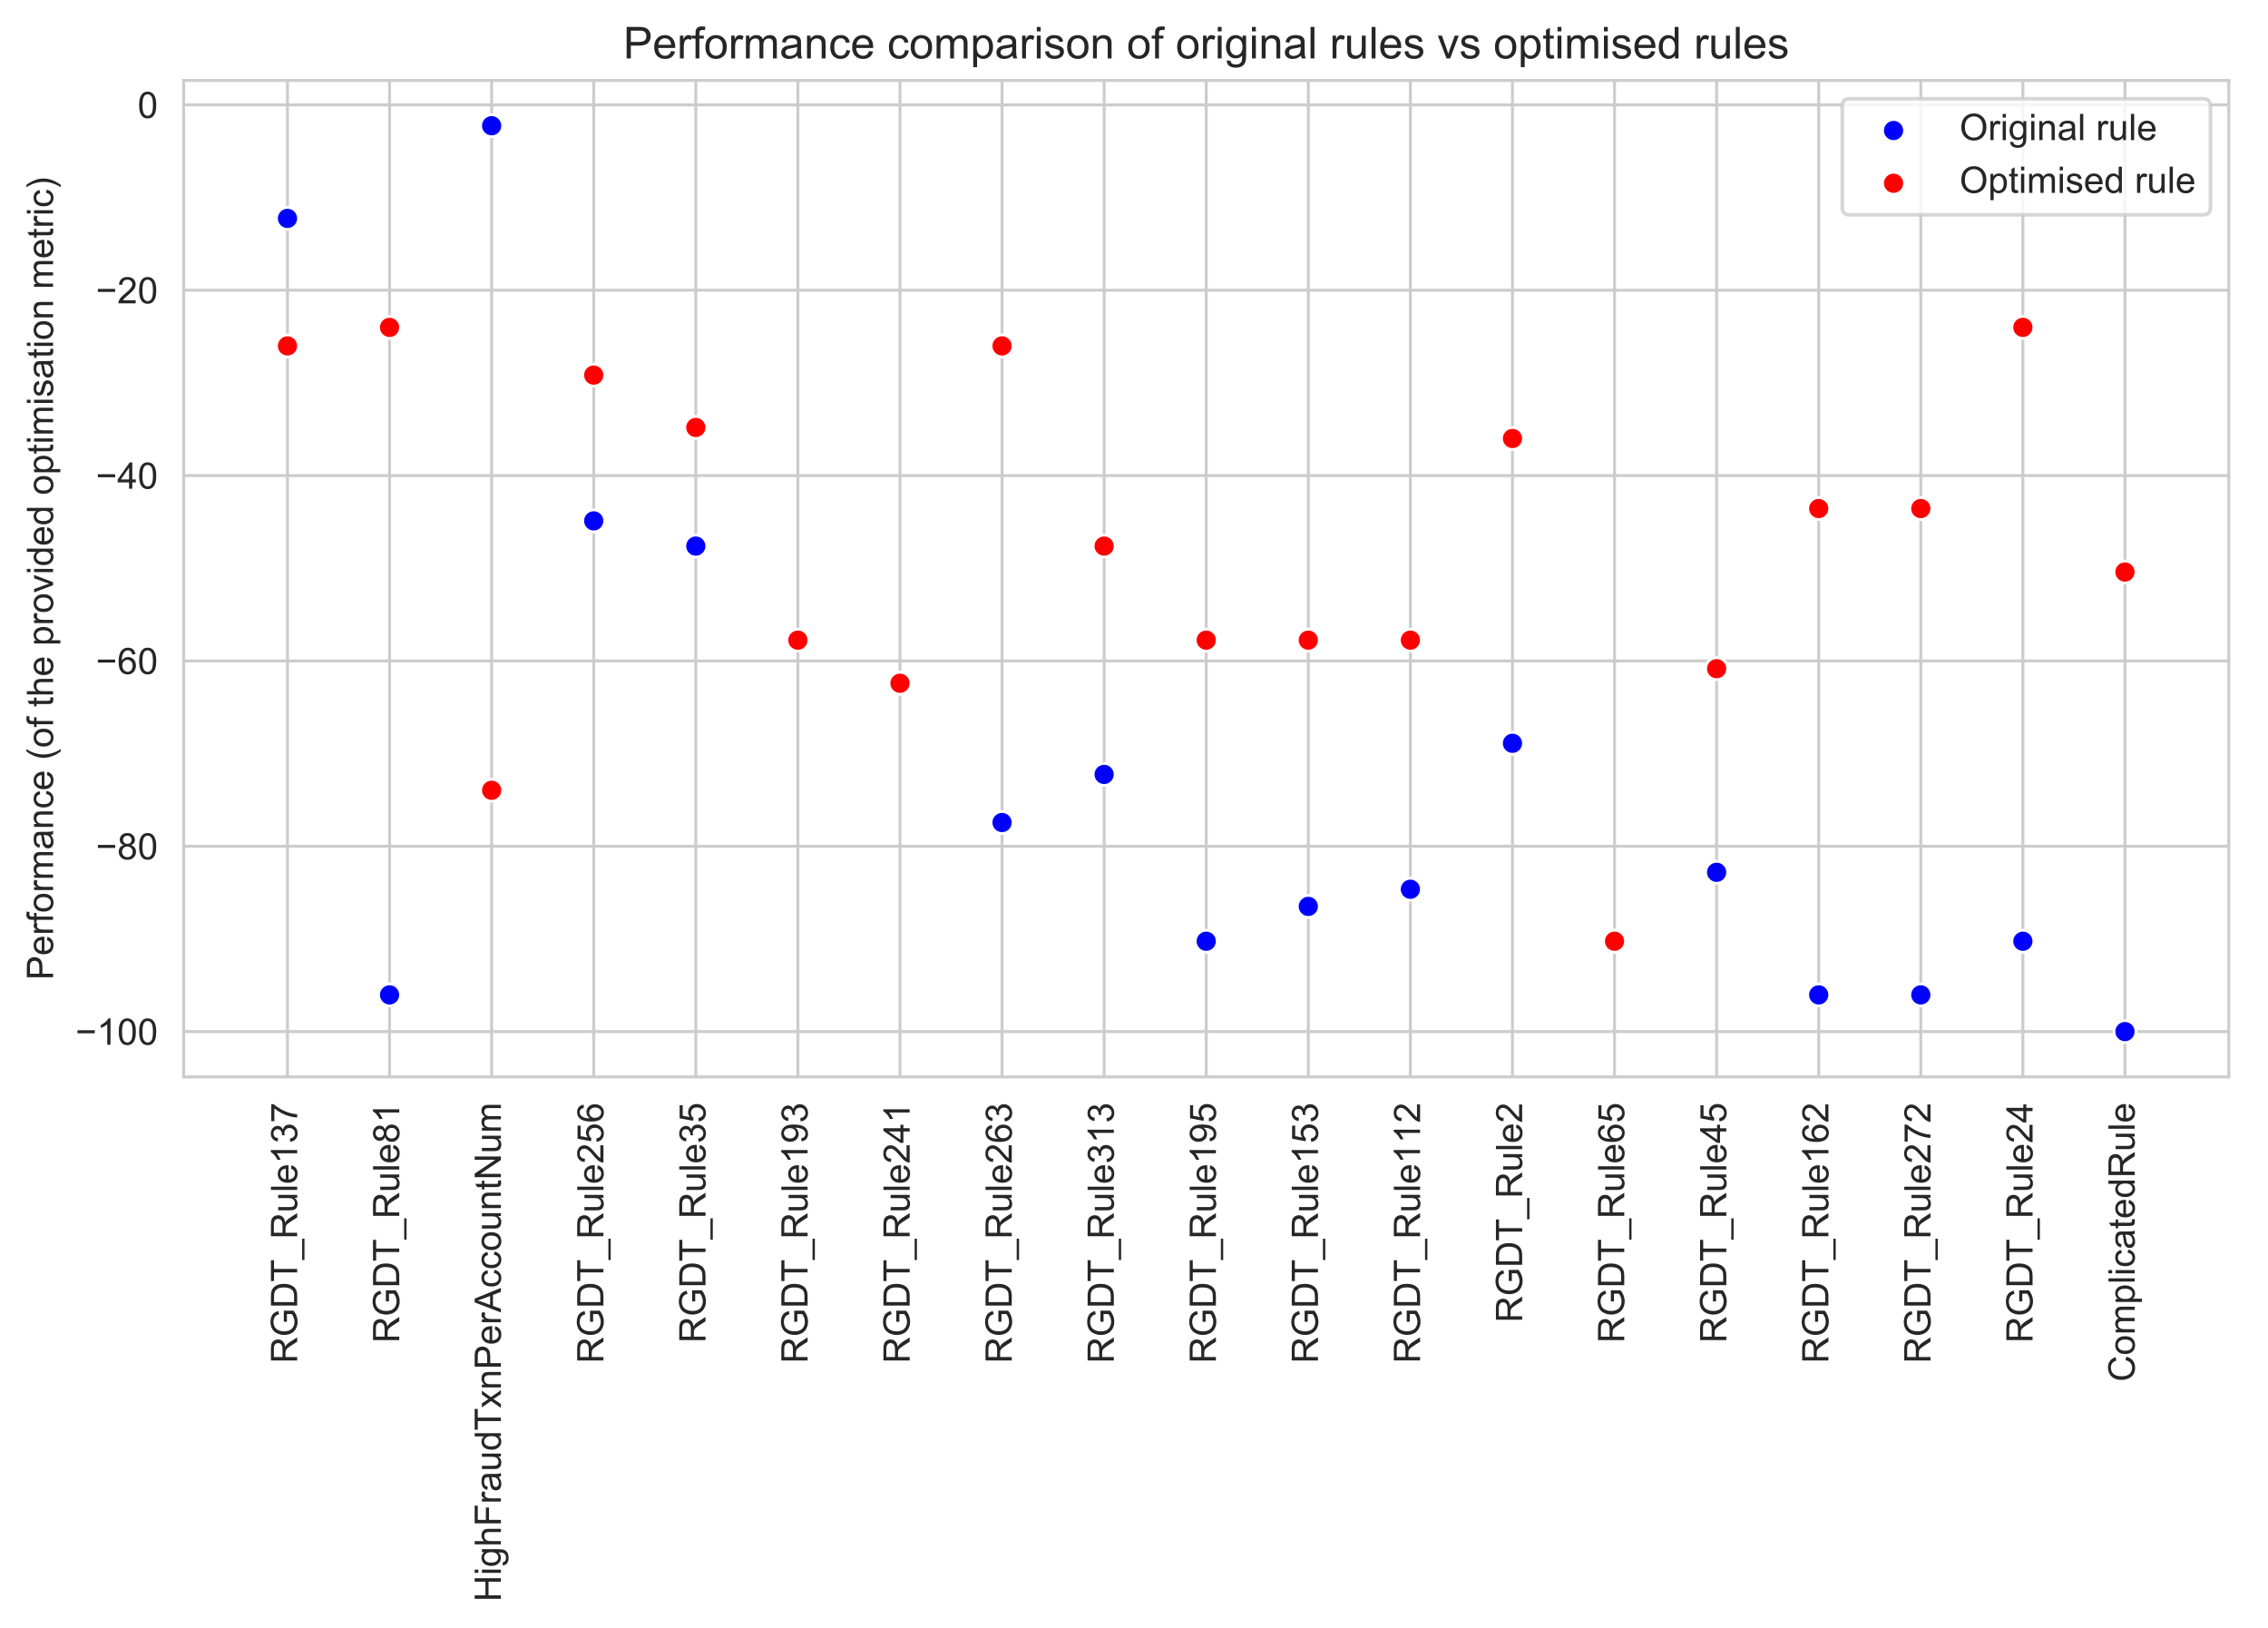<svg xmlns="http://www.w3.org/2000/svg" xmlns:xlink="http://www.w3.org/1999/xlink" width="825.077" height="592.127" version="1.1" viewBox="0 0 618.808 444.095"><defs><style type="text/css">*{stroke-linecap:butt;stroke-linejoin:round}</style></defs><g id="figure_1"><g id="patch_1"><path d="M 0 444.095 L 618.808 444.095 L 618.808 -0 L 0 -0 z" style="fill:#fff"/></g><g id="axes_1"><g id="patch_2"><path d="M 50.108 293.736 L 608.108 293.736 L 608.108 21.936 L 50.108 21.936 z" style="fill:#fff"/></g><g id="matplotlib.axis_1"><g id="xtick_1"><g id="line2d_1"><path d="M 78.437 293.736 L 78.437 21.936" clip-path="url(#p22d7fbb39f)" style="fill:none;stroke:#ccc;stroke-linecap:round;stroke-width:.8"/></g><g id="text_1"><defs><path id="ArialMT-82" d="M 7.859 0 L 7.859 71.578 L 39.594 71.578 Q 49.172 71.578 54.141 69.641 Q 59.125 67.719 62.109 62.828 Q 65.094 57.953 65.094 52.047 Q 65.094 44.438 60.156 39.203 Q 55.219 33.984 44.922 32.562 Q 48.688 30.766 50.641 29 Q 54.781 25.203 58.5 19.484 L 70.953 0 L 59.031 0 L 49.562 14.891 Q 45.406 21.344 42.719 24.75 Q 40.047 28.172 37.922 29.531 Q 35.797 30.906 33.594 31.453 Q 31.984 31.781 28.328 31.781 L 17.328 31.781 L 17.328 0 z M 17.328 39.984 L 37.703 39.984 Q 44.188 39.984 47.844 41.328 Q 51.516 42.672 53.422 45.625 Q 55.328 48.578 55.328 52.047 Q 55.328 57.125 51.641 60.391 Q 47.953 63.672 39.984 63.672 L 17.328 63.672 z"/><path id="ArialMT-71" d="M 41.219 28.078 L 41.219 36.469 L 71.531 36.531 L 71.531 9.969 Q 64.547 4.391 57.125 1.578 Q 49.703 -1.219 41.891 -1.219 Q 31.344 -1.219 22.719 3.297 Q 14.109 7.812 9.719 16.359 Q 5.328 24.906 5.328 35.453 Q 5.328 45.906 9.688 54.953 Q 14.062 64.016 22.266 68.406 Q 30.469 72.797 41.156 72.797 Q 48.922 72.797 55.188 70.281 Q 61.469 67.781 65.031 63.281 Q 68.609 58.797 70.453 51.562 L 61.922 49.219 Q 60.297 54.688 57.906 57.812 Q 55.516 60.938 51.062 62.812 Q 46.625 64.703 41.219 64.703 Q 34.719 64.703 29.984 62.719 Q 25.25 60.75 22.344 57.516 Q 19.438 54.297 17.828 50.438 Q 15.094 43.797 15.094 36.031 Q 15.094 26.469 18.391 20.016 Q 21.688 13.578 27.984 10.453 Q 34.281 7.328 41.359 7.328 Q 47.516 7.328 53.375 9.688 Q 59.234 12.062 62.25 14.75 L 62.25 28.078 z"/><path id="ArialMT-68" d="M 7.719 0 L 7.719 71.578 L 32.375 71.578 Q 40.719 71.578 45.125 70.562 Q 51.266 69.141 55.609 65.438 Q 61.281 60.641 64.078 53.188 Q 66.891 45.75 66.891 36.188 Q 66.891 28.031 64.984 21.734 Q 63.094 15.438 60.109 11.297 Q 57.125 7.172 53.578 4.797 Q 50.047 2.438 45.047 1.219 Q 40.047 0 33.547 0 z M 17.188 8.453 L 32.469 8.453 Q 39.547 8.453 43.578 9.766 Q 47.609 11.078 50 13.484 Q 53.375 16.844 55.25 22.531 Q 57.125 28.219 57.125 36.328 Q 57.125 47.562 53.438 53.594 Q 49.75 59.625 44.484 61.672 Q 40.672 63.141 32.234 63.141 L 17.188 63.141 z"/><path id="ArialMT-84" d="M 25.922 0 L 25.922 63.141 L 2.344 63.141 L 2.344 71.578 L 59.078 71.578 L 59.078 63.141 L 35.406 63.141 L 35.406 0 z"/><path id="ArialMT-95" d="M -1.516 -19.875 L -1.516 -13.531 L 56.734 -13.531 L 56.734 -19.875 z"/><path id="ArialMT-117" d="M 40.578 0 L 40.578 7.625 Q 34.516 -1.172 24.125 -1.172 Q 19.531 -1.172 15.547 0.578 Q 11.578 2.344 9.641 5 Q 7.719 7.672 6.938 11.531 Q 6.391 14.109 6.391 19.734 L 6.391 51.859 L 15.188 51.859 L 15.188 23.094 Q 15.188 16.219 15.719 13.812 Q 16.547 10.359 19.234 8.375 Q 21.922 6.391 25.875 6.391 Q 29.828 6.391 33.297 8.422 Q 36.766 10.453 38.203 13.938 Q 39.656 17.438 39.656 24.078 L 39.656 51.859 L 48.438 51.859 L 48.438 0 z"/><path id="ArialMT-108" d="M 6.391 0 L 6.391 71.578 L 15.188 71.578 L 15.188 0 z"/><path id="ArialMT-101" d="M 42.094 16.703 L 51.172 15.578 Q 49.031 7.625 43.219 3.219 Q 37.406 -1.172 28.375 -1.172 Q 17 -1.172 10.328 5.828 Q 3.656 12.844 3.656 25.484 Q 3.656 38.578 10.391 45.797 Q 17.141 53.031 27.875 53.031 Q 38.281 53.031 44.875 45.953 Q 51.469 38.875 51.469 26.031 Q 51.469 25.25 51.422 23.688 L 12.75 23.688 Q 13.234 15.141 17.578 10.594 Q 21.922 6.062 28.422 6.062 Q 33.25 6.062 36.672 8.594 Q 40.094 11.141 42.094 16.703 z M 13.234 30.906 L 42.188 30.906 Q 41.609 37.453 38.875 40.719 Q 34.672 45.797 27.984 45.797 Q 21.922 45.797 17.797 41.75 Q 13.672 37.703 13.234 30.906 z"/><path id="ArialMT-49" d="M 37.25 0 L 28.469 0 L 28.469 56 Q 25.297 52.984 20.141 49.953 Q 14.984 46.922 10.891 45.406 L 10.891 53.906 Q 18.266 57.375 23.781 62.297 Q 29.297 67.234 31.594 71.875 L 37.25 71.875 z"/><path id="ArialMT-51" d="M 4.203 18.891 L 12.984 20.062 Q 14.5 12.594 18.141 9.297 Q 21.781 6 27 6 Q 33.203 6 37.469 10.297 Q 41.75 14.594 41.75 20.953 Q 41.75 27 37.797 30.922 Q 33.844 34.859 27.734 34.859 Q 25.25 34.859 21.531 33.891 L 22.516 41.609 Q 23.391 41.5 23.922 41.5 Q 29.547 41.5 34.031 44.422 Q 38.531 47.359 38.531 53.469 Q 38.531 58.297 35.25 61.469 Q 31.984 64.656 26.812 64.656 Q 21.688 64.656 18.266 61.422 Q 14.844 58.203 13.875 51.766 L 5.078 53.328 Q 6.688 62.156 12.391 67.016 Q 18.109 71.875 26.609 71.875 Q 32.469 71.875 37.391 69.359 Q 42.328 66.844 44.938 62.5 Q 47.562 58.156 47.562 53.266 Q 47.562 48.641 45.062 44.828 Q 42.578 41.016 37.703 38.766 Q 44.047 37.312 47.562 32.688 Q 51.078 28.078 51.078 21.141 Q 51.078 11.766 44.234 5.25 Q 37.406 -1.266 26.953 -1.266 Q 17.531 -1.266 11.297 4.344 Q 5.078 9.969 4.203 18.891 z"/><path id="ArialMT-55" d="M 4.734 62.203 L 4.734 70.656 L 51.078 70.656 L 51.078 63.812 Q 44.234 56.547 37.516 44.484 Q 30.812 32.422 27.156 19.672 Q 24.516 10.688 23.781 0 L 14.75 0 Q 14.891 8.453 18.062 20.406 Q 21.234 32.375 27.172 43.484 Q 33.109 54.594 39.797 62.203 z"/></defs><g style="fill:#262626" transform="translate(81.083 371.875)rotate(-90)scale(0.1 -0.1)"><use xlink:href="#ArialMT-82"/><use x="72.217" xlink:href="#ArialMT-71"/><use x="150" xlink:href="#ArialMT-68"/><use x="222.217" xlink:href="#ArialMT-84"/><use x="283.301" xlink:href="#ArialMT-95"/><use x="338.916" xlink:href="#ArialMT-82"/><use x="411.133" xlink:href="#ArialMT-117"/><use x="466.748" xlink:href="#ArialMT-108"/><use x="488.965" xlink:href="#ArialMT-101"/><use x="544.58" xlink:href="#ArialMT-49"/><use x="600.195" xlink:href="#ArialMT-51"/><use x="655.811" xlink:href="#ArialMT-55"/></g></g></g><g id="xtick_2"><g id="line2d_2"><path d="M 106.289 293.736 L 106.289 21.936" clip-path="url(#p22d7fbb39f)" style="fill:none;stroke:#ccc;stroke-linecap:round;stroke-width:.8"/></g><g id="text_2"><defs><path id="ArialMT-56" d="M 17.672 38.812 Q 12.203 40.828 9.562 44.531 Q 6.938 48.25 6.938 53.422 Q 6.938 61.234 12.547 66.547 Q 18.172 71.875 27.484 71.875 Q 36.859 71.875 42.578 66.422 Q 48.297 60.984 48.297 53.172 Q 48.297 48.188 45.672 44.5 Q 43.062 40.828 37.75 38.812 Q 44.344 36.672 47.781 31.875 Q 51.219 27.094 51.219 20.453 Q 51.219 11.281 44.719 5.031 Q 38.234 -1.219 27.641 -1.219 Q 17.047 -1.219 10.547 5.047 Q 4.047 11.328 4.047 20.703 Q 4.047 27.688 7.594 32.391 Q 11.141 37.109 17.672 38.812 z M 15.922 53.719 Q 15.922 48.641 19.188 45.406 Q 22.469 42.188 27.688 42.188 Q 32.766 42.188 36.016 45.375 Q 39.266 48.578 39.266 53.219 Q 39.266 58.062 35.906 61.359 Q 32.562 64.656 27.594 64.656 Q 22.562 64.656 19.234 61.422 Q 15.922 58.203 15.922 53.719 z M 13.094 20.656 Q 13.094 16.891 14.875 13.375 Q 16.656 9.859 20.172 7.922 Q 23.688 6 27.734 6 Q 34.031 6 38.125 10.047 Q 42.234 14.109 42.234 20.359 Q 42.234 26.703 38.016 30.859 Q 33.797 35.016 27.438 35.016 Q 21.234 35.016 17.156 30.906 Q 13.094 26.812 13.094 20.656 z"/></defs><g style="fill:#262626" transform="translate(108.935 366.314)rotate(-90)scale(0.1 -0.1)"><use xlink:href="#ArialMT-82"/><use x="72.217" xlink:href="#ArialMT-71"/><use x="150" xlink:href="#ArialMT-68"/><use x="222.217" xlink:href="#ArialMT-84"/><use x="283.301" xlink:href="#ArialMT-95"/><use x="338.916" xlink:href="#ArialMT-82"/><use x="411.133" xlink:href="#ArialMT-117"/><use x="466.748" xlink:href="#ArialMT-108"/><use x="488.965" xlink:href="#ArialMT-101"/><use x="544.58" xlink:href="#ArialMT-56"/><use x="600.195" xlink:href="#ArialMT-49"/></g></g></g><g id="xtick_3"><g id="line2d_3"><path d="M 134.141 293.736 L 134.141 21.936" clip-path="url(#p22d7fbb39f)" style="fill:none;stroke:#ccc;stroke-linecap:round;stroke-width:.8"/></g><g id="text_3"><defs><path id="ArialMT-72" d="M 8.016 0 L 8.016 71.578 L 17.484 71.578 L 17.484 42.188 L 54.688 42.188 L 54.688 71.578 L 64.156 71.578 L 64.156 0 L 54.688 0 L 54.688 33.734 L 17.484 33.734 L 17.484 0 z"/><path id="ArialMT-105" d="M 6.641 61.469 L 6.641 71.578 L 15.438 71.578 L 15.438 61.469 z M 6.641 0 L 6.641 51.859 L 15.438 51.859 L 15.438 0 z"/><path id="ArialMT-103" d="M 4.984 -4.297 L 13.531 -5.562 Q 14.062 -9.516 16.5 -11.328 Q 19.781 -13.766 25.438 -13.766 Q 31.547 -13.766 34.859 -11.328 Q 38.188 -8.891 39.359 -4.5 Q 40.047 -1.812 39.984 6.781 Q 34.234 0 25.641 0 Q 14.938 0 9.078 7.719 Q 3.219 15.438 3.219 26.219 Q 3.219 33.641 5.906 39.906 Q 8.594 46.188 13.688 49.609 Q 18.797 53.031 25.688 53.031 Q 34.859 53.031 40.828 45.609 L 40.828 51.859 L 48.922 51.859 L 48.922 7.031 Q 48.922 -5.078 46.453 -10.125 Q 44 -15.188 38.641 -18.109 Q 33.297 -21.047 25.484 -21.047 Q 16.219 -21.047 10.5 -16.875 Q 4.781 -12.703 4.984 -4.297 z M 12.25 26.859 Q 12.25 16.656 16.297 11.969 Q 20.359 7.281 26.469 7.281 Q 32.516 7.281 36.609 11.938 Q 40.719 16.609 40.719 26.562 Q 40.719 36.078 36.5 40.906 Q 32.281 45.75 26.312 45.75 Q 20.453 45.75 16.344 40.984 Q 12.25 36.234 12.25 26.859 z"/><path id="ArialMT-104" d="M 6.594 0 L 6.594 71.578 L 15.375 71.578 L 15.375 45.906 Q 21.531 53.031 30.906 53.031 Q 36.672 53.031 40.922 50.75 Q 45.172 48.484 47 44.484 Q 48.828 40.484 48.828 32.859 L 48.828 0 L 40.047 0 L 40.047 32.859 Q 40.047 39.453 37.188 42.453 Q 34.328 45.453 29.109 45.453 Q 25.203 45.453 21.75 43.422 Q 18.312 41.406 16.844 37.938 Q 15.375 34.469 15.375 28.375 L 15.375 0 z"/><path id="ArialMT-70" d="M 8.203 0 L 8.203 71.578 L 56.5 71.578 L 56.5 63.141 L 17.672 63.141 L 17.672 40.969 L 51.266 40.969 L 51.266 32.516 L 17.672 32.516 L 17.672 0 z"/><path id="ArialMT-114" d="M 6.5 0 L 6.5 51.859 L 14.406 51.859 L 14.406 44 Q 17.438 49.516 20 51.266 Q 22.562 53.031 25.641 53.031 Q 30.078 53.031 34.672 50.203 L 31.641 42.047 Q 28.422 43.953 25.203 43.953 Q 22.312 43.953 20.016 42.219 Q 17.719 40.484 16.75 37.406 Q 15.281 32.719 15.281 27.156 L 15.281 0 z"/><path id="ArialMT-97" d="M 40.438 6.391 Q 35.547 2.25 31.031 0.531 Q 26.516 -1.172 21.344 -1.172 Q 12.797 -1.172 8.203 3 Q 3.609 7.172 3.609 13.672 Q 3.609 17.484 5.344 20.625 Q 7.078 23.781 9.891 25.688 Q 12.703 27.594 16.219 28.562 Q 18.797 29.25 24.031 29.891 Q 34.672 31.156 39.703 32.906 Q 39.75 34.719 39.75 35.203 Q 39.75 40.578 37.25 42.781 Q 33.891 45.75 27.25 45.75 Q 21.047 45.75 18.094 43.578 Q 15.141 41.406 13.719 35.891 L 5.125 37.062 Q 6.297 42.578 8.984 45.969 Q 11.672 49.359 16.75 51.188 Q 21.828 53.031 28.516 53.031 Q 35.156 53.031 39.297 51.469 Q 43.453 49.906 45.406 47.531 Q 47.359 45.172 48.141 41.547 Q 48.578 39.312 48.578 33.453 L 48.578 21.734 Q 48.578 9.469 49.141 6.219 Q 49.703 2.984 51.375 0 L 42.188 0 Q 40.828 2.734 40.438 6.391 z M 39.703 26.031 Q 34.906 24.078 25.344 22.703 Q 19.922 21.922 17.672 20.938 Q 15.438 19.969 14.203 18.094 Q 12.984 16.219 12.984 13.922 Q 12.984 10.406 15.641 8.062 Q 18.312 5.719 23.438 5.719 Q 28.516 5.719 32.469 7.938 Q 36.422 10.156 38.281 14.016 Q 39.703 17 39.703 22.797 z"/><path id="ArialMT-100" d="M 40.234 0 L 40.234 6.547 Q 35.297 -1.172 25.734 -1.172 Q 19.531 -1.172 14.328 2.25 Q 9.125 5.672 6.266 11.797 Q 3.422 17.922 3.422 25.875 Q 3.422 33.641 6 39.969 Q 8.594 46.297 13.766 49.656 Q 18.953 53.031 25.344 53.031 Q 30.031 53.031 33.688 51.047 Q 37.359 49.078 39.656 45.906 L 39.656 71.578 L 48.391 71.578 L 48.391 0 z M 12.453 25.875 Q 12.453 15.922 16.641 10.984 Q 20.844 6.062 26.562 6.062 Q 32.328 6.062 36.344 10.766 Q 40.375 15.484 40.375 25.141 Q 40.375 35.797 36.266 40.766 Q 32.172 45.75 26.172 45.75 Q 20.312 45.75 16.375 40.969 Q 12.453 36.188 12.453 25.875 z"/><path id="ArialMT-120" d="M 0.734 0 L 19.672 26.953 L 2.156 51.859 L 13.141 51.859 L 21.094 39.703 Q 23.344 36.234 24.703 33.891 Q 26.859 37.109 28.656 39.594 L 37.406 51.859 L 47.906 51.859 L 29.984 27.438 L 49.266 0 L 38.484 0 L 27.828 16.109 L 25 20.453 L 11.375 0 z"/><path id="ArialMT-110" d="M 6.594 0 L 6.594 51.859 L 14.5 51.859 L 14.5 44.484 Q 20.219 53.031 31 53.031 Q 35.688 53.031 39.625 51.344 Q 43.562 49.656 45.516 46.922 Q 47.469 44.188 48.25 40.438 Q 48.734 37.984 48.734 31.891 L 48.734 0 L 39.938 0 L 39.938 31.547 Q 39.938 36.922 38.906 39.578 Q 37.891 42.234 35.281 43.812 Q 32.672 45.406 29.156 45.406 Q 23.531 45.406 19.453 41.844 Q 15.375 38.281 15.375 28.328 L 15.375 0 z"/><path id="ArialMT-80" d="M 7.719 0 L 7.719 71.578 L 34.719 71.578 Q 41.844 71.578 45.609 70.906 Q 50.875 70.016 54.438 67.547 Q 58.016 65.094 60.188 60.641 Q 62.359 56.203 62.359 50.875 Q 62.359 41.75 56.547 35.422 Q 50.734 29.109 35.547 29.109 L 17.188 29.109 L 17.188 0 z M 17.188 37.547 L 35.688 37.547 Q 44.875 37.547 48.734 40.969 Q 52.594 44.391 52.594 50.594 Q 52.594 55.078 50.312 58.266 Q 48.047 61.469 44.344 62.5 Q 41.938 63.141 35.5 63.141 L 17.188 63.141 z"/><path id="ArialMT-65" d="M -0.141 0 L 27.344 71.578 L 37.547 71.578 L 66.844 0 L 56.062 0 L 47.703 21.688 L 17.781 21.688 L 9.906 0 z M 20.516 29.391 L 44.781 29.391 L 37.312 49.219 Q 33.891 58.25 32.234 64.062 Q 30.859 57.172 28.375 50.391 z"/><path id="ArialMT-99" d="M 40.438 19 L 49.078 17.875 Q 47.656 8.938 41.812 3.875 Q 35.984 -1.172 27.484 -1.172 Q 16.844 -1.172 10.375 5.781 Q 3.906 12.75 3.906 25.734 Q 3.906 34.125 6.688 40.422 Q 9.469 46.734 15.156 49.875 Q 20.844 53.031 27.547 53.031 Q 35.984 53.031 41.359 48.75 Q 46.734 44.484 48.25 36.625 L 39.703 35.297 Q 38.484 40.531 35.375 43.156 Q 32.281 45.797 27.875 45.797 Q 21.234 45.797 17.078 41.031 Q 12.938 36.281 12.938 25.984 Q 12.938 15.531 16.938 10.797 Q 20.953 6.062 27.391 6.062 Q 32.562 6.062 36.031 9.234 Q 39.5 12.406 40.438 19 z"/><path id="ArialMT-111" d="M 3.328 25.922 Q 3.328 40.328 11.328 47.266 Q 18.016 53.031 27.641 53.031 Q 38.328 53.031 45.109 46.016 Q 51.906 39.016 51.906 26.656 Q 51.906 16.656 48.906 10.906 Q 45.906 5.172 40.156 2 Q 34.422 -1.172 27.641 -1.172 Q 16.75 -1.172 10.031 5.812 Q 3.328 12.797 3.328 25.922 z M 12.359 25.922 Q 12.359 15.969 16.703 11.016 Q 21.047 6.062 27.641 6.062 Q 34.188 6.062 38.531 11.031 Q 42.875 16.016 42.875 26.219 Q 42.875 35.844 38.5 40.797 Q 34.125 45.75 27.641 45.75 Q 21.047 45.75 16.703 40.812 Q 12.359 35.891 12.359 25.922 z"/><path id="ArialMT-116" d="M 25.781 7.859 L 27.047 0.094 Q 23.344 -0.688 20.406 -0.688 Q 15.625 -0.688 12.984 0.828 Q 10.359 2.344 9.281 4.812 Q 8.203 7.281 8.203 15.188 L 8.203 45.016 L 1.766 45.016 L 1.766 51.859 L 8.203 51.859 L 8.203 64.703 L 16.938 69.969 L 16.938 51.859 L 25.781 51.859 L 25.781 45.016 L 16.938 45.016 L 16.938 14.703 Q 16.938 10.938 17.406 9.859 Q 17.875 8.797 18.922 8.156 Q 19.969 7.516 21.922 7.516 Q 23.391 7.516 25.781 7.859 z"/><path id="ArialMT-78" d="M 7.625 0 L 7.625 71.578 L 17.328 71.578 L 54.938 15.375 L 54.938 71.578 L 64.016 71.578 L 64.016 0 L 54.297 0 L 16.703 56.25 L 16.703 0 z"/><path id="ArialMT-109" d="M 6.594 0 L 6.594 51.859 L 14.453 51.859 L 14.453 44.578 Q 16.891 48.391 20.938 50.703 Q 25 53.031 30.172 53.031 Q 35.938 53.031 39.625 50.641 Q 43.312 48.25 44.828 43.953 Q 50.984 53.031 60.844 53.031 Q 68.562 53.031 72.703 48.75 Q 76.859 44.484 76.859 35.594 L 76.859 0 L 68.109 0 L 68.109 32.672 Q 68.109 37.938 67.25 40.25 Q 66.406 42.578 64.156 43.984 Q 61.922 45.406 58.891 45.406 Q 53.422 45.406 49.797 41.766 Q 46.188 38.141 46.188 30.125 L 46.188 0 L 37.406 0 L 37.406 33.688 Q 37.406 39.547 35.25 42.469 Q 33.109 45.406 28.219 45.406 Q 24.516 45.406 21.359 43.453 Q 18.219 41.5 16.797 37.734 Q 15.375 33.984 15.375 26.906 L 15.375 0 z"/></defs><g style="fill:#262626" transform="translate(136.668 436.895)rotate(-90)scale(0.1 -0.1)"><use xlink:href="#ArialMT-72"/><use x="72.217" xlink:href="#ArialMT-105"/><use x="94.434" xlink:href="#ArialMT-103"/><use x="150.049" xlink:href="#ArialMT-104"/><use x="205.664" xlink:href="#ArialMT-70"/><use x="266.748" xlink:href="#ArialMT-114"/><use x="300.049" xlink:href="#ArialMT-97"/><use x="355.664" xlink:href="#ArialMT-117"/><use x="411.279" xlink:href="#ArialMT-100"/><use x="466.895" xlink:href="#ArialMT-84"/><use x="527.979" xlink:href="#ArialMT-120"/><use x="577.979" xlink:href="#ArialMT-110"/><use x="633.594" xlink:href="#ArialMT-80"/><use x="700.293" xlink:href="#ArialMT-101"/><use x="755.908" xlink:href="#ArialMT-114"/><use x="789.209" xlink:href="#ArialMT-65"/><use x="855.908" xlink:href="#ArialMT-99"/><use x="905.908" xlink:href="#ArialMT-99"/><use x="955.908" xlink:href="#ArialMT-111"/><use x="1011.523" xlink:href="#ArialMT-117"/><use x="1067.139" xlink:href="#ArialMT-110"/><use x="1122.754" xlink:href="#ArialMT-116"/><use x="1150.537" xlink:href="#ArialMT-78"/><use x="1222.754" xlink:href="#ArialMT-117"/><use x="1278.369" xlink:href="#ArialMT-109"/></g></g></g><g id="xtick_4"><g id="line2d_4"><path d="M 161.994 293.736 L 161.994 21.936" clip-path="url(#p22d7fbb39f)" style="fill:none;stroke:#ccc;stroke-linecap:round;stroke-width:.8"/></g><g id="text_4"><defs><path id="ArialMT-50" d="M 50.344 8.453 L 50.344 0 L 3.031 0 Q 2.938 3.172 4.047 6.109 Q 5.859 10.938 9.828 15.625 Q 13.812 20.312 21.344 26.469 Q 33.016 36.031 37.109 41.625 Q 41.219 47.219 41.219 52.203 Q 41.219 57.422 37.469 61 Q 33.734 64.594 27.734 64.594 Q 21.391 64.594 17.578 60.781 Q 13.766 56.984 13.719 50.25 L 4.688 51.172 Q 5.609 61.281 11.656 66.578 Q 17.719 71.875 27.938 71.875 Q 38.234 71.875 44.234 66.156 Q 50.25 60.453 50.25 52 Q 50.25 47.703 48.484 43.547 Q 46.734 39.406 42.656 34.812 Q 38.578 30.219 29.109 22.219 Q 21.188 15.578 18.938 13.203 Q 16.703 10.844 15.234 8.453 z"/><path id="ArialMT-53" d="M 4.156 18.75 L 13.375 19.531 Q 14.406 12.797 18.141 9.391 Q 21.875 6 27.156 6 Q 33.5 6 37.891 10.781 Q 42.281 15.578 42.281 23.484 Q 42.281 31 38.062 35.344 Q 33.844 39.703 27 39.703 Q 22.75 39.703 19.328 37.766 Q 15.922 35.844 13.969 32.766 L 5.719 33.844 L 12.641 70.609 L 48.25 70.609 L 48.25 62.203 L 19.672 62.203 L 15.828 42.969 Q 22.266 47.469 29.344 47.469 Q 38.719 47.469 45.156 40.969 Q 51.609 34.469 51.609 24.266 Q 51.609 14.547 45.953 7.469 Q 39.062 -1.219 27.156 -1.219 Q 17.391 -1.219 11.203 4.25 Q 5.031 9.719 4.156 18.75 z"/><path id="ArialMT-54" d="M 49.75 54.047 L 41.016 53.375 Q 39.844 58.547 37.703 60.891 Q 34.125 64.656 28.906 64.656 Q 24.703 64.656 21.531 62.312 Q 17.391 59.281 14.984 53.469 Q 12.594 47.656 12.5 36.922 Q 15.672 41.75 20.266 44.094 Q 24.859 46.438 29.891 46.438 Q 38.672 46.438 44.844 39.969 Q 51.031 33.5 51.031 23.25 Q 51.031 16.5 48.125 10.719 Q 45.219 4.938 40.141 1.859 Q 35.062 -1.219 28.609 -1.219 Q 17.625 -1.219 10.688 6.859 Q 3.766 14.938 3.766 33.5 Q 3.766 54.25 11.422 63.672 Q 18.109 71.875 29.438 71.875 Q 37.891 71.875 43.281 67.141 Q 48.688 62.406 49.75 54.047 z M 13.875 23.188 Q 13.875 18.656 15.797 14.5 Q 17.719 10.359 21.188 8.172 Q 24.656 6 28.469 6 Q 34.031 6 38.031 10.484 Q 42.047 14.984 42.047 22.703 Q 42.047 30.125 38.078 34.391 Q 34.125 38.672 28.125 38.672 Q 22.172 38.672 18.016 34.391 Q 13.875 30.125 13.875 23.188 z"/></defs><g style="fill:#262626" transform="translate(164.64 371.875)rotate(-90)scale(0.1 -0.1)"><use xlink:href="#ArialMT-82"/><use x="72.217" xlink:href="#ArialMT-71"/><use x="150" xlink:href="#ArialMT-68"/><use x="222.217" xlink:href="#ArialMT-84"/><use x="283.301" xlink:href="#ArialMT-95"/><use x="338.916" xlink:href="#ArialMT-82"/><use x="411.133" xlink:href="#ArialMT-117"/><use x="466.748" xlink:href="#ArialMT-108"/><use x="488.965" xlink:href="#ArialMT-101"/><use x="544.58" xlink:href="#ArialMT-50"/><use x="600.195" xlink:href="#ArialMT-53"/><use x="655.811" xlink:href="#ArialMT-54"/></g></g></g><g id="xtick_5"><g id="line2d_5"><path d="M 189.846 293.736 L 189.846 21.936" clip-path="url(#p22d7fbb39f)" style="fill:none;stroke:#ccc;stroke-linecap:round;stroke-width:.8"/></g><g id="text_5"><g style="fill:#262626" transform="translate(192.492 366.314)rotate(-90)scale(0.1 -0.1)"><use xlink:href="#ArialMT-82"/><use x="72.217" xlink:href="#ArialMT-71"/><use x="150" xlink:href="#ArialMT-68"/><use x="222.217" xlink:href="#ArialMT-84"/><use x="283.301" xlink:href="#ArialMT-95"/><use x="338.916" xlink:href="#ArialMT-82"/><use x="411.133" xlink:href="#ArialMT-117"/><use x="466.748" xlink:href="#ArialMT-108"/><use x="488.965" xlink:href="#ArialMT-101"/><use x="544.58" xlink:href="#ArialMT-51"/><use x="600.195" xlink:href="#ArialMT-53"/></g></g></g><g id="xtick_6"><g id="line2d_6"><path d="M 217.698 293.736 L 217.698 21.936" clip-path="url(#p22d7fbb39f)" style="fill:none;stroke:#ccc;stroke-linecap:round;stroke-width:.8"/></g><g id="text_6"><defs><path id="ArialMT-57" d="M 5.469 16.547 L 13.922 17.328 Q 14.984 11.375 18.016 8.688 Q 21.047 6 25.781 6 Q 29.828 6 32.875 7.859 Q 35.938 9.719 37.891 12.812 Q 39.844 15.922 41.156 21.188 Q 42.484 26.469 42.484 31.938 Q 42.484 32.516 42.438 33.688 Q 39.797 29.5 35.234 26.875 Q 30.672 24.266 25.344 24.266 Q 16.453 24.266 10.297 30.703 Q 4.156 37.156 4.156 47.703 Q 4.156 58.594 10.578 65.234 Q 17 71.875 26.656 71.875 Q 33.641 71.875 39.422 68.109 Q 45.219 64.359 48.219 57.391 Q 51.219 50.438 51.219 37.25 Q 51.219 23.531 48.234 15.406 Q 45.266 7.281 39.375 3.031 Q 33.5 -1.219 25.594 -1.219 Q 17.188 -1.219 11.859 3.438 Q 6.547 8.109 5.469 16.547 z M 41.453 48.141 Q 41.453 55.719 37.422 60.156 Q 33.406 64.594 27.734 64.594 Q 21.875 64.594 17.531 59.812 Q 13.188 55.031 13.188 47.406 Q 13.188 40.578 17.312 36.297 Q 21.438 32.031 27.484 32.031 Q 33.594 32.031 37.516 36.297 Q 41.453 40.578 41.453 48.141 z"/></defs><g style="fill:#262626" transform="translate(220.344 371.875)rotate(-90)scale(0.1 -0.1)"><use xlink:href="#ArialMT-82"/><use x="72.217" xlink:href="#ArialMT-71"/><use x="150" xlink:href="#ArialMT-68"/><use x="222.217" xlink:href="#ArialMT-84"/><use x="283.301" xlink:href="#ArialMT-95"/><use x="338.916" xlink:href="#ArialMT-82"/><use x="411.133" xlink:href="#ArialMT-117"/><use x="466.748" xlink:href="#ArialMT-108"/><use x="488.965" xlink:href="#ArialMT-101"/><use x="544.58" xlink:href="#ArialMT-49"/><use x="600.195" xlink:href="#ArialMT-57"/><use x="655.811" xlink:href="#ArialMT-51"/></g></g></g><g id="xtick_7"><g id="line2d_7"><path d="M 245.551 293.736 L 245.551 21.936" clip-path="url(#p22d7fbb39f)" style="fill:none;stroke:#ccc;stroke-linecap:round;stroke-width:.8"/></g><g id="text_7"><defs><path id="ArialMT-52" d="M 32.328 0 L 32.328 17.141 L 1.266 17.141 L 1.266 25.203 L 33.938 71.578 L 41.109 71.578 L 41.109 25.203 L 50.781 25.203 L 50.781 17.141 L 41.109 17.141 L 41.109 0 z M 32.328 25.203 L 32.328 57.469 L 9.906 25.203 z"/></defs><g style="fill:#262626" transform="translate(248.197 371.875)rotate(-90)scale(0.1 -0.1)"><use xlink:href="#ArialMT-82"/><use x="72.217" xlink:href="#ArialMT-71"/><use x="150" xlink:href="#ArialMT-68"/><use x="222.217" xlink:href="#ArialMT-84"/><use x="283.301" xlink:href="#ArialMT-95"/><use x="338.916" xlink:href="#ArialMT-82"/><use x="411.133" xlink:href="#ArialMT-117"/><use x="466.748" xlink:href="#ArialMT-108"/><use x="488.965" xlink:href="#ArialMT-101"/><use x="544.58" xlink:href="#ArialMT-50"/><use x="600.195" xlink:href="#ArialMT-52"/><use x="655.811" xlink:href="#ArialMT-49"/></g></g></g><g id="xtick_8"><g id="line2d_8"><path d="M 273.403 293.736 L 273.403 21.936" clip-path="url(#p22d7fbb39f)" style="fill:none;stroke:#ccc;stroke-linecap:round;stroke-width:.8"/></g><g id="text_8"><g style="fill:#262626" transform="translate(276.049 371.875)rotate(-90)scale(0.1 -0.1)"><use xlink:href="#ArialMT-82"/><use x="72.217" xlink:href="#ArialMT-71"/><use x="150" xlink:href="#ArialMT-68"/><use x="222.217" xlink:href="#ArialMT-84"/><use x="283.301" xlink:href="#ArialMT-95"/><use x="338.916" xlink:href="#ArialMT-82"/><use x="411.133" xlink:href="#ArialMT-117"/><use x="466.748" xlink:href="#ArialMT-108"/><use x="488.965" xlink:href="#ArialMT-101"/><use x="544.58" xlink:href="#ArialMT-50"/><use x="600.195" xlink:href="#ArialMT-54"/><use x="655.811" xlink:href="#ArialMT-51"/></g></g></g><g id="xtick_9"><g id="line2d_9"><path d="M 301.255 293.736 L 301.255 21.936" clip-path="url(#p22d7fbb39f)" style="fill:none;stroke:#ccc;stroke-linecap:round;stroke-width:.8"/></g><g id="text_9"><g style="fill:#262626" transform="translate(303.902 371.875)rotate(-90)scale(0.1 -0.1)"><use xlink:href="#ArialMT-82"/><use x="72.217" xlink:href="#ArialMT-71"/><use x="150" xlink:href="#ArialMT-68"/><use x="222.217" xlink:href="#ArialMT-84"/><use x="283.301" xlink:href="#ArialMT-95"/><use x="338.916" xlink:href="#ArialMT-82"/><use x="411.133" xlink:href="#ArialMT-117"/><use x="466.748" xlink:href="#ArialMT-108"/><use x="488.965" xlink:href="#ArialMT-101"/><use x="544.58" xlink:href="#ArialMT-51"/><use x="600.195" xlink:href="#ArialMT-49"/><use x="655.811" xlink:href="#ArialMT-51"/></g></g></g><g id="xtick_10"><g id="line2d_10"><path d="M 329.108 293.736 L 329.108 21.936" clip-path="url(#p22d7fbb39f)" style="fill:none;stroke:#ccc;stroke-linecap:round;stroke-width:.8"/></g><g id="text_10"><g style="fill:#262626" transform="translate(331.754 371.875)rotate(-90)scale(0.1 -0.1)"><use xlink:href="#ArialMT-82"/><use x="72.217" xlink:href="#ArialMT-71"/><use x="150" xlink:href="#ArialMT-68"/><use x="222.217" xlink:href="#ArialMT-84"/><use x="283.301" xlink:href="#ArialMT-95"/><use x="338.916" xlink:href="#ArialMT-82"/><use x="411.133" xlink:href="#ArialMT-117"/><use x="466.748" xlink:href="#ArialMT-108"/><use x="488.965" xlink:href="#ArialMT-101"/><use x="544.58" xlink:href="#ArialMT-49"/><use x="600.195" xlink:href="#ArialMT-57"/><use x="655.811" xlink:href="#ArialMT-53"/></g></g></g><g id="xtick_11"><g id="line2d_11"><path d="M 356.96 293.736 L 356.96 21.936" clip-path="url(#p22d7fbb39f)" style="fill:none;stroke:#ccc;stroke-linecap:round;stroke-width:.8"/></g><g id="text_11"><g style="fill:#262626" transform="translate(359.606 371.875)rotate(-90)scale(0.1 -0.1)"><use xlink:href="#ArialMT-82"/><use x="72.217" xlink:href="#ArialMT-71"/><use x="150" xlink:href="#ArialMT-68"/><use x="222.217" xlink:href="#ArialMT-84"/><use x="283.301" xlink:href="#ArialMT-95"/><use x="338.916" xlink:href="#ArialMT-82"/><use x="411.133" xlink:href="#ArialMT-117"/><use x="466.748" xlink:href="#ArialMT-108"/><use x="488.965" xlink:href="#ArialMT-101"/><use x="544.58" xlink:href="#ArialMT-49"/><use x="600.195" xlink:href="#ArialMT-53"/><use x="655.811" xlink:href="#ArialMT-51"/></g></g></g><g id="xtick_12"><g id="line2d_12"><path d="M 384.813 293.736 L 384.813 21.936" clip-path="url(#p22d7fbb39f)" style="fill:none;stroke:#ccc;stroke-linecap:round;stroke-width:.8"/></g><g id="text_12"><g style="fill:#262626" transform="translate(387.459 371.864)rotate(-90)scale(0.1 -0.1)"><use xlink:href="#ArialMT-82"/><use x="72.217" xlink:href="#ArialMT-71"/><use x="150" xlink:href="#ArialMT-68"/><use x="222.217" xlink:href="#ArialMT-84"/><use x="283.301" xlink:href="#ArialMT-95"/><use x="338.916" xlink:href="#ArialMT-82"/><use x="411.133" xlink:href="#ArialMT-117"/><use x="466.748" xlink:href="#ArialMT-108"/><use x="488.965" xlink:href="#ArialMT-101"/><use x="544.58" xlink:href="#ArialMT-49"/><use x="600.086" xlink:href="#ArialMT-49"/><use x="655.701" xlink:href="#ArialMT-50"/></g></g></g><g id="xtick_13"><g id="line2d_13"><path d="M 412.665 293.736 L 412.665 21.936" clip-path="url(#p22d7fbb39f)" style="fill:none;stroke:#ccc;stroke-linecap:round;stroke-width:.8"/></g><g id="text_13"><g style="fill:#262626" transform="translate(415.311 360.753)rotate(-90)scale(0.1 -0.1)"><use xlink:href="#ArialMT-82"/><use x="72.217" xlink:href="#ArialMT-71"/><use x="150" xlink:href="#ArialMT-68"/><use x="222.217" xlink:href="#ArialMT-84"/><use x="283.301" xlink:href="#ArialMT-95"/><use x="338.916" xlink:href="#ArialMT-82"/><use x="411.133" xlink:href="#ArialMT-117"/><use x="466.748" xlink:href="#ArialMT-108"/><use x="488.965" xlink:href="#ArialMT-101"/><use x="544.58" xlink:href="#ArialMT-50"/></g></g></g><g id="xtick_14"><g id="line2d_14"><path d="M 440.517 293.736 L 440.517 21.936" clip-path="url(#p22d7fbb39f)" style="fill:none;stroke:#ccc;stroke-linecap:round;stroke-width:.8"/></g><g id="text_14"><g style="fill:#262626" transform="translate(443.163 366.314)rotate(-90)scale(0.1 -0.1)"><use xlink:href="#ArialMT-82"/><use x="72.217" xlink:href="#ArialMT-71"/><use x="150" xlink:href="#ArialMT-68"/><use x="222.217" xlink:href="#ArialMT-84"/><use x="283.301" xlink:href="#ArialMT-95"/><use x="338.916" xlink:href="#ArialMT-82"/><use x="411.133" xlink:href="#ArialMT-117"/><use x="466.748" xlink:href="#ArialMT-108"/><use x="488.965" xlink:href="#ArialMT-101"/><use x="544.58" xlink:href="#ArialMT-54"/><use x="600.195" xlink:href="#ArialMT-53"/></g></g></g><g id="xtick_15"><g id="line2d_15"><path d="M 468.37 293.736 L 468.37 21.936" clip-path="url(#p22d7fbb39f)" style="fill:none;stroke:#ccc;stroke-linecap:round;stroke-width:.8"/></g><g id="text_15"><g style="fill:#262626" transform="translate(471.016 366.314)rotate(-90)scale(0.1 -0.1)"><use xlink:href="#ArialMT-82"/><use x="72.217" xlink:href="#ArialMT-71"/><use x="150" xlink:href="#ArialMT-68"/><use x="222.217" xlink:href="#ArialMT-84"/><use x="283.301" xlink:href="#ArialMT-95"/><use x="338.916" xlink:href="#ArialMT-82"/><use x="411.133" xlink:href="#ArialMT-117"/><use x="466.748" xlink:href="#ArialMT-108"/><use x="488.965" xlink:href="#ArialMT-101"/><use x="544.58" xlink:href="#ArialMT-52"/><use x="600.195" xlink:href="#ArialMT-53"/></g></g></g><g id="xtick_16"><g id="line2d_16"><path d="M 496.222 293.736 L 496.222 21.936" clip-path="url(#p22d7fbb39f)" style="fill:none;stroke:#ccc;stroke-linecap:round;stroke-width:.8"/></g><g id="text_16"><g style="fill:#262626" transform="translate(498.868 371.875)rotate(-90)scale(0.1 -0.1)"><use xlink:href="#ArialMT-82"/><use x="72.217" xlink:href="#ArialMT-71"/><use x="150" xlink:href="#ArialMT-68"/><use x="222.217" xlink:href="#ArialMT-84"/><use x="283.301" xlink:href="#ArialMT-95"/><use x="338.916" xlink:href="#ArialMT-82"/><use x="411.133" xlink:href="#ArialMT-117"/><use x="466.748" xlink:href="#ArialMT-108"/><use x="488.965" xlink:href="#ArialMT-101"/><use x="544.58" xlink:href="#ArialMT-49"/><use x="600.195" xlink:href="#ArialMT-54"/><use x="655.811" xlink:href="#ArialMT-50"/></g></g></g><g id="xtick_17"><g id="line2d_17"><path d="M 524.074 293.736 L 524.074 21.936" clip-path="url(#p22d7fbb39f)" style="fill:none;stroke:#ccc;stroke-linecap:round;stroke-width:.8"/></g><g id="text_17"><g style="fill:#262626" transform="translate(526.72 371.875)rotate(-90)scale(0.1 -0.1)"><use xlink:href="#ArialMT-82"/><use x="72.217" xlink:href="#ArialMT-71"/><use x="150" xlink:href="#ArialMT-68"/><use x="222.217" xlink:href="#ArialMT-84"/><use x="283.301" xlink:href="#ArialMT-95"/><use x="338.916" xlink:href="#ArialMT-82"/><use x="411.133" xlink:href="#ArialMT-117"/><use x="466.748" xlink:href="#ArialMT-108"/><use x="488.965" xlink:href="#ArialMT-101"/><use x="544.58" xlink:href="#ArialMT-50"/><use x="600.195" xlink:href="#ArialMT-55"/><use x="655.811" xlink:href="#ArialMT-50"/></g></g></g><g id="xtick_18"><g id="line2d_18"><path d="M 551.927 293.736 L 551.927 21.936" clip-path="url(#p22d7fbb39f)" style="fill:none;stroke:#ccc;stroke-linecap:round;stroke-width:.8"/></g><g id="text_18"><g style="fill:#262626" transform="translate(554.573 366.314)rotate(-90)scale(0.1 -0.1)"><use xlink:href="#ArialMT-82"/><use x="72.217" xlink:href="#ArialMT-71"/><use x="150" xlink:href="#ArialMT-68"/><use x="222.217" xlink:href="#ArialMT-84"/><use x="283.301" xlink:href="#ArialMT-95"/><use x="338.916" xlink:href="#ArialMT-82"/><use x="411.133" xlink:href="#ArialMT-117"/><use x="466.748" xlink:href="#ArialMT-108"/><use x="488.965" xlink:href="#ArialMT-101"/><use x="544.58" xlink:href="#ArialMT-50"/><use x="600.195" xlink:href="#ArialMT-52"/></g></g></g><g id="xtick_19"><g id="line2d_19"><path d="M 579.779 293.736 L 579.779 21.936" clip-path="url(#p22d7fbb39f)" style="fill:none;stroke:#ccc;stroke-linecap:round;stroke-width:.8"/></g><g id="text_19"><defs><path id="ArialMT-67" d="M 58.797 25.094 L 68.266 22.703 Q 65.281 11.031 57.547 4.906 Q 49.812 -1.219 38.625 -1.219 Q 27.047 -1.219 19.797 3.484 Q 12.547 8.203 8.766 17.141 Q 4.984 26.078 4.984 36.328 Q 4.984 47.516 9.25 55.828 Q 13.531 64.156 21.406 68.469 Q 29.297 72.797 38.766 72.797 Q 49.516 72.797 56.828 67.328 Q 64.156 61.859 67.047 51.953 L 57.719 49.75 Q 55.219 57.562 50.484 61.125 Q 45.75 64.703 38.578 64.703 Q 30.328 64.703 24.781 60.734 Q 19.234 56.781 16.984 50.109 Q 14.75 43.453 14.75 36.375 Q 14.75 27.25 17.406 20.438 Q 20.062 13.625 25.672 10.25 Q 31.297 6.891 37.844 6.891 Q 45.797 6.891 51.312 11.469 Q 56.844 16.062 58.797 25.094 z"/><path id="ArialMT-112" d="M 6.594 -19.875 L 6.594 51.859 L 14.594 51.859 L 14.594 45.125 Q 17.438 49.078 21 51.047 Q 24.562 53.031 29.641 53.031 Q 36.281 53.031 41.359 49.609 Q 46.438 46.188 49.016 39.953 Q 51.609 33.734 51.609 26.312 Q 51.609 18.359 48.75 11.984 Q 45.906 5.609 40.453 2.219 Q 35.016 -1.172 29 -1.172 Q 24.609 -1.172 21.109 0.688 Q 17.625 2.547 15.375 5.375 L 15.375 -19.875 z M 14.547 25.641 Q 14.547 15.625 18.594 10.844 Q 22.656 6.062 28.422 6.062 Q 34.281 6.062 38.453 11.016 Q 42.625 15.969 42.625 26.375 Q 42.625 36.281 38.547 41.203 Q 34.469 46.141 28.812 46.141 Q 23.188 46.141 18.859 40.891 Q 14.547 35.641 14.547 25.641 z"/></defs><g style="fill:#262626" transform="translate(582.425 376.879)rotate(-90)scale(0.1 -0.1)"><use xlink:href="#ArialMT-67"/><use x="72.217" xlink:href="#ArialMT-111"/><use x="127.832" xlink:href="#ArialMT-109"/><use x="211.133" xlink:href="#ArialMT-112"/><use x="266.748" xlink:href="#ArialMT-108"/><use x="288.965" xlink:href="#ArialMT-105"/><use x="311.182" xlink:href="#ArialMT-99"/><use x="361.182" xlink:href="#ArialMT-97"/><use x="416.797" xlink:href="#ArialMT-116"/><use x="444.58" xlink:href="#ArialMT-101"/><use x="500.195" xlink:href="#ArialMT-100"/><use x="555.811" xlink:href="#ArialMT-82"/><use x="628.027" xlink:href="#ArialMT-117"/><use x="683.643" xlink:href="#ArialMT-108"/><use x="705.859" xlink:href="#ArialMT-101"/></g></g></g></g><g id="matplotlib.axis_2"><g id="ytick_1"><g id="line2d_20"><path d="M 50.108 281.378 L 608.108 281.378" clip-path="url(#p22d7fbb39f)" style="fill:none;stroke:#ccc;stroke-linecap:round;stroke-width:.8"/></g><g id="text_20"><defs><path id="ArialMT-8722" d="M 52.828 31.203 L 5.562 31.203 L 5.562 39.406 L 52.828 39.406 z"/><path id="ArialMT-48" d="M 4.156 35.297 Q 4.156 48 6.766 55.734 Q 9.375 63.484 14.516 67.672 Q 19.672 71.875 27.484 71.875 Q 33.25 71.875 37.594 69.547 Q 41.938 67.234 44.766 62.859 Q 47.609 58.5 49.219 52.219 Q 50.828 45.953 50.828 35.297 Q 50.828 22.703 48.234 14.969 Q 45.656 7.234 40.5 3 Q 35.359 -1.219 27.484 -1.219 Q 17.141 -1.219 11.234 6.203 Q 4.156 15.141 4.156 35.297 z M 13.188 35.297 Q 13.188 17.672 17.312 11.828 Q 21.438 6 27.484 6 Q 33.547 6 37.672 11.859 Q 41.797 17.719 41.797 35.297 Q 41.797 52.984 37.672 58.781 Q 33.547 64.594 27.391 64.594 Q 21.344 64.594 17.719 59.469 Q 13.188 52.938 13.188 35.297 z"/></defs><g style="fill:#262626" transform="translate(20.584 284.957)scale(0.1 -0.1)"><use xlink:href="#ArialMT-8722"/><use x="58.398" xlink:href="#ArialMT-49"/><use x="114.014" xlink:href="#ArialMT-48"/><use x="169.629" xlink:href="#ArialMT-48"/></g></g></g><g id="ytick_2"><g id="line2d_21"><path d="M 50.108 230.824 L 608.108 230.824" clip-path="url(#p22d7fbb39f)" style="fill:none;stroke:#ccc;stroke-linecap:round;stroke-width:.8"/></g><g id="text_21"><g style="fill:#262626" transform="translate(26.145 234.402)scale(0.1 -0.1)"><use xlink:href="#ArialMT-8722"/><use x="58.398" xlink:href="#ArialMT-56"/><use x="114.014" xlink:href="#ArialMT-48"/></g></g></g><g id="ytick_3"><g id="line2d_22"><path d="M 50.108 180.269 L 608.108 180.269" clip-path="url(#p22d7fbb39f)" style="fill:none;stroke:#ccc;stroke-linecap:round;stroke-width:.8"/></g><g id="text_22"><g style="fill:#262626" transform="translate(26.145 183.848)scale(0.1 -0.1)"><use xlink:href="#ArialMT-8722"/><use x="58.398" xlink:href="#ArialMT-54"/><use x="114.014" xlink:href="#ArialMT-48"/></g></g></g><g id="ytick_4"><g id="line2d_23"><path d="M 50.108 129.715 L 608.108 129.715" clip-path="url(#p22d7fbb39f)" style="fill:none;stroke:#ccc;stroke-linecap:round;stroke-width:.8"/></g><g id="text_23"><g style="fill:#262626" transform="translate(26.145 133.294)scale(0.1 -0.1)"><use xlink:href="#ArialMT-8722"/><use x="58.398" xlink:href="#ArialMT-52"/><use x="114.014" xlink:href="#ArialMT-48"/></g></g></g><g id="ytick_5"><g id="line2d_24"><path d="M 50.108 79.16 L 608.108 79.16" clip-path="url(#p22d7fbb39f)" style="fill:none;stroke:#ccc;stroke-linecap:round;stroke-width:.8"/></g><g id="text_24"><g style="fill:#262626" transform="translate(26.145 82.739)scale(0.1 -0.1)"><use xlink:href="#ArialMT-8722"/><use x="58.398" xlink:href="#ArialMT-50"/><use x="114.014" xlink:href="#ArialMT-48"/></g></g></g><g id="ytick_6"><g id="line2d_25"><path d="M 50.108 28.606 L 608.108 28.606" clip-path="url(#p22d7fbb39f)" style="fill:none;stroke:#ccc;stroke-linecap:round;stroke-width:.8"/></g><g id="text_25"><g style="fill:#262626" transform="translate(37.547 32.185)scale(0.1 -0.1)"><use xlink:href="#ArialMT-48"/></g></g></g><g id="text_26"><defs><path id="ArialMT-102" d="M 8.688 0 L 8.688 45.016 L 0.922 45.016 L 0.922 51.859 L 8.688 51.859 L 8.688 57.375 Q 8.688 62.594 9.625 65.141 Q 10.891 68.562 14.078 70.672 Q 17.281 72.797 23.047 72.797 Q 26.766 72.797 31.25 71.922 L 29.938 64.266 Q 27.203 64.75 24.75 64.75 Q 20.75 64.75 19.094 63.031 Q 17.438 61.328 17.438 56.641 L 17.438 51.859 L 27.547 51.859 L 27.547 45.016 L 17.438 45.016 L 17.438 0 z"/><path id="ArialMT-32"/><path id="ArialMT-40" d="M 23.391 -21.047 Q 16.109 -11.859 11.078 0.438 Q 6.062 12.75 6.062 25.922 Q 6.062 37.547 9.812 48.188 Q 14.203 60.547 23.391 72.797 L 29.688 72.797 Q 23.781 62.641 21.875 58.297 Q 18.891 51.562 17.188 44.234 Q 15.094 35.109 15.094 25.875 Q 15.094 2.391 29.688 -21.047 z"/><path id="ArialMT-118" d="M 21 0 L 1.266 51.859 L 10.547 51.859 L 21.688 20.797 Q 23.484 15.766 25 10.359 Q 26.172 14.453 28.266 20.219 L 39.797 51.859 L 48.828 51.859 L 29.203 0 z"/><path id="ArialMT-115" d="M 3.078 15.484 L 11.766 16.844 Q 12.5 11.625 15.844 8.844 Q 19.188 6.062 25.203 6.062 Q 31.25 6.062 34.172 8.516 Q 37.109 10.984 37.109 14.312 Q 37.109 17.281 34.516 19 Q 32.719 20.172 25.531 21.969 Q 15.875 24.422 12.141 26.203 Q 8.406 27.984 6.469 31.125 Q 4.547 34.281 4.547 38.094 Q 4.547 41.547 6.125 44.5 Q 7.719 47.469 10.453 49.422 Q 12.5 50.922 16.031 51.969 Q 19.578 53.031 23.641 53.031 Q 29.734 53.031 34.344 51.266 Q 38.969 49.516 41.156 46.5 Q 43.359 43.5 44.188 38.484 L 35.594 37.312 Q 35.016 41.312 32.203 43.547 Q 29.391 45.797 24.266 45.797 Q 18.219 45.797 15.625 43.797 Q 13.031 41.797 13.031 39.109 Q 13.031 37.406 14.109 36.031 Q 15.188 34.625 17.484 33.688 Q 18.797 33.203 25.25 31.453 Q 34.578 28.953 38.25 27.359 Q 41.938 25.781 44.031 22.75 Q 46.141 19.734 46.141 15.234 Q 46.141 10.844 43.578 6.953 Q 41.016 3.078 36.172 0.953 Q 31.344 -1.172 25.25 -1.172 Q 15.141 -1.172 9.844 3.031 Q 4.547 7.234 3.078 15.484 z"/><path id="ArialMT-41" d="M 12.359 -21.047 L 6.062 -21.047 Q 20.656 2.391 20.656 25.875 Q 20.656 35.062 18.562 44.094 Q 16.891 51.422 13.922 58.156 Q 12.016 62.547 6.062 72.797 L 12.359 72.797 Q 21.531 60.547 25.922 48.188 Q 29.688 37.547 29.688 25.922 Q 29.688 12.75 24.625 0.438 Q 19.578 -11.859 12.359 -21.047 z"/></defs><g style="fill:#262626" transform="translate(14.48 267.318)rotate(-90)scale(0.1 -0.1)"><use xlink:href="#ArialMT-80"/><use x="66.699" xlink:href="#ArialMT-101"/><use x="122.314" xlink:href="#ArialMT-114"/><use x="155.615" xlink:href="#ArialMT-102"/><use x="183.398" xlink:href="#ArialMT-111"/><use x="239.014" xlink:href="#ArialMT-114"/><use x="272.314" xlink:href="#ArialMT-109"/><use x="355.615" xlink:href="#ArialMT-97"/><use x="411.23" xlink:href="#ArialMT-110"/><use x="466.846" xlink:href="#ArialMT-99"/><use x="516.846" xlink:href="#ArialMT-101"/><use x="572.461" xlink:href="#ArialMT-32"/><use x="600.244" xlink:href="#ArialMT-40"/><use x="633.545" xlink:href="#ArialMT-111"/><use x="689.16" xlink:href="#ArialMT-102"/><use x="716.943" xlink:href="#ArialMT-32"/><use x="744.727" xlink:href="#ArialMT-116"/><use x="772.51" xlink:href="#ArialMT-104"/><use x="828.125" xlink:href="#ArialMT-101"/><use x="883.74" xlink:href="#ArialMT-32"/><use x="911.523" xlink:href="#ArialMT-112"/><use x="967.139" xlink:href="#ArialMT-114"/><use x="1000.439" xlink:href="#ArialMT-111"/><use x="1056.055" xlink:href="#ArialMT-118"/><use x="1106.055" xlink:href="#ArialMT-105"/><use x="1128.271" xlink:href="#ArialMT-100"/><use x="1183.887" xlink:href="#ArialMT-101"/><use x="1239.502" xlink:href="#ArialMT-100"/><use x="1295.117" xlink:href="#ArialMT-32"/><use x="1322.9" xlink:href="#ArialMT-111"/><use x="1378.516" xlink:href="#ArialMT-112"/><use x="1434.131" xlink:href="#ArialMT-116"/><use x="1461.914" xlink:href="#ArialMT-105"/><use x="1484.131" xlink:href="#ArialMT-109"/><use x="1567.432" xlink:href="#ArialMT-105"/><use x="1589.648" xlink:href="#ArialMT-115"/><use x="1639.648" xlink:href="#ArialMT-97"/><use x="1695.264" xlink:href="#ArialMT-116"/><use x="1723.047" xlink:href="#ArialMT-105"/><use x="1745.264" xlink:href="#ArialMT-111"/><use x="1800.879" xlink:href="#ArialMT-110"/><use x="1856.494" xlink:href="#ArialMT-32"/><use x="1884.277" xlink:href="#ArialMT-109"/><use x="1967.578" xlink:href="#ArialMT-101"/><use x="2023.193" xlink:href="#ArialMT-116"/><use x="2050.977" xlink:href="#ArialMT-114"/><use x="2084.277" xlink:href="#ArialMT-105"/><use x="2106.494" xlink:href="#ArialMT-99"/><use x="2156.494" xlink:href="#ArialMT-41"/></g></g></g><g id="PathCollection_1"><defs><path id="mc78a132b2b" d="M 0 3 C 0.796 3 1.559 2.684 2.121 2.121 C 2.684 1.559 3 0.796 3 0 C 3 -0.796 2.684 -1.559 2.121 -2.121 C 1.559 -2.684 0.796 -3 0 -3 C -0.796 -3 -1.559 -2.684 -2.121 -2.121 C -2.684 -1.559 -3 -0.796 -3 0 C -3 0.796 -2.684 1.559 -2.121 2.121 C -1.559 2.684 -0.796 3 0 3 z" style="stroke:#fff;stroke-width:.75"/></defs><g clip-path="url(#p22d7fbb39f)"><use style="fill:#00f;stroke:#fff;stroke-width:.75" x="78.437" y="59.57" xlink:href="#mc78a132b2b"/><use style="fill:#00f;stroke:#fff;stroke-width:.75" x="106.289" y="271.368" xlink:href="#mc78a132b2b"/><use style="fill:#00f;stroke:#fff;stroke-width:.75" x="134.141" y="34.293" xlink:href="#mc78a132b2b"/><use style="fill:#00f;stroke:#fff;stroke-width:.75" x="161.994" y="142.075" xlink:href="#mc78a132b2b"/><use style="fill:#00f;stroke:#fff;stroke-width:.75" x="189.846" y="148.951" xlink:href="#mc78a132b2b"/><use style="fill:#00f;stroke:#fff;stroke-width:.75" x="217.698" y="174.607" xlink:href="#mc78a132b2b"/><use style="fill:#00f;stroke:#fff;stroke-width:.75" x="245.551" y="186.361" xlink:href="#mc78a132b2b"/><use style="fill:#00f;stroke:#fff;stroke-width:.75" x="273.403" y="224.353" xlink:href="#mc78a132b2b"/><use style="fill:#00f;stroke:#fff;stroke-width:.75" x="301.255" y="211.234" xlink:href="#mc78a132b2b"/><use style="fill:#00f;stroke:#fff;stroke-width:.75" x="329.108" y="256.733" xlink:href="#mc78a132b2b"/><use style="fill:#00f;stroke:#fff;stroke-width:.75" x="356.96" y="247.228" xlink:href="#mc78a132b2b"/><use style="fill:#00f;stroke:#fff;stroke-width:.75" x="384.813" y="242.552" xlink:href="#mc78a132b2b"/><use style="fill:#00f;stroke:#fff;stroke-width:.75" x="412.665" y="202.741" xlink:href="#mc78a132b2b"/><use style="fill:#00f;stroke:#fff;stroke-width:.75" x="440.517" y="256.733" xlink:href="#mc78a132b2b"/><use style="fill:#00f;stroke:#fff;stroke-width:.75" x="468.37" y="237.926" xlink:href="#mc78a132b2b"/><use style="fill:#00f;stroke:#fff;stroke-width:.75" x="496.222" y="271.368" xlink:href="#mc78a132b2b"/><use style="fill:#00f;stroke:#fff;stroke-width:.75" x="524.074" y="271.368" xlink:href="#mc78a132b2b"/><use style="fill:#00f;stroke:#fff;stroke-width:.75" x="551.927" y="256.733" xlink:href="#mc78a132b2b"/><use style="fill:#00f;stroke:#fff;stroke-width:.75" x="579.779" y="281.378" xlink:href="#mc78a132b2b"/></g></g><g id="PathCollection_2"><defs><path id="md172205ea0" d="M 0 3 C 0.796 3 1.559 2.684 2.121 2.121 C 2.684 1.559 3 0.796 3 0 C 3 -0.796 2.684 -1.559 2.121 -2.121 C 1.559 -2.684 0.796 -3 0 -3 C -0.796 -3 -1.559 -2.684 -2.121 -2.121 C -2.684 -1.559 -3 -0.796 -3 0 C -3 0.796 -2.684 1.559 -2.121 2.121 C -1.559 2.684 -0.796 3 0 3 z" style="stroke:#fff;stroke-width:.75"/></defs><g clip-path="url(#p22d7fbb39f)"><use style="fill:red;stroke:#fff;stroke-width:.75" x="78.437" y="94.352" xlink:href="#md172205ea0"/><use style="fill:red;stroke:#fff;stroke-width:.75" x="106.289" y="89.296" xlink:href="#md172205ea0"/><use style="fill:red;stroke:#fff;stroke-width:.75" x="134.141" y="215.556" xlink:href="#md172205ea0"/><use style="fill:red;stroke:#fff;stroke-width:.75" x="161.994" y="102.314" xlink:href="#md172205ea0"/><use style="fill:red;stroke:#fff;stroke-width:.75" x="189.846" y="116.596" xlink:href="#md172205ea0"/><use style="fill:red;stroke:#fff;stroke-width:.75" x="217.698" y="174.607" xlink:href="#md172205ea0"/><use style="fill:red;stroke:#fff;stroke-width:.75" x="245.551" y="186.361" xlink:href="#md172205ea0"/><use style="fill:red;stroke:#fff;stroke-width:.75" x="273.403" y="94.352" xlink:href="#md172205ea0"/><use style="fill:red;stroke:#fff;stroke-width:.75" x="301.255" y="148.951" xlink:href="#md172205ea0"/><use style="fill:red;stroke:#fff;stroke-width:.75" x="329.108" y="174.607" xlink:href="#md172205ea0"/><use style="fill:red;stroke:#fff;stroke-width:.75" x="356.96" y="174.607" xlink:href="#md172205ea0"/><use style="fill:red;stroke:#fff;stroke-width:.75" x="384.813" y="174.607" xlink:href="#md172205ea0"/><use style="fill:red;stroke:#fff;stroke-width:.75" x="412.665" y="119.604" xlink:href="#md172205ea0"/><use style="fill:red;stroke:#fff;stroke-width:.75" x="440.517" y="256.733" xlink:href="#md172205ea0"/><use style="fill:red;stroke:#fff;stroke-width:.75" x="468.37" y="182.392" xlink:href="#md172205ea0"/><use style="fill:red;stroke:#fff;stroke-width:.75" x="496.222" y="138.713" xlink:href="#md172205ea0"/><use style="fill:red;stroke:#fff;stroke-width:.75" x="524.074" y="138.713" xlink:href="#md172205ea0"/><use style="fill:red;stroke:#fff;stroke-width:.75" x="551.927" y="89.296" xlink:href="#md172205ea0"/><use style="fill:red;stroke:#fff;stroke-width:.75" x="579.779" y="156.028" xlink:href="#md172205ea0"/></g></g><g id="patch_3"><path d="M 50.108 293.736 L 50.108 21.936" style="fill:none;stroke:#ccc;stroke-linecap:square;stroke-linejoin:miter;stroke-width:.8"/></g><g id="patch_4"><path d="M 608.108 293.736 L 608.108 21.936" style="fill:none;stroke:#ccc;stroke-linecap:square;stroke-linejoin:miter;stroke-width:.8"/></g><g id="patch_5"><path d="M 50.108 293.736 L 608.108 293.736" style="fill:none;stroke:#ccc;stroke-linecap:square;stroke-linejoin:miter;stroke-width:.8"/></g><g id="patch_6"><path d="M 50.108 21.936 L 608.108 21.936" style="fill:none;stroke:#ccc;stroke-linecap:square;stroke-linejoin:miter;stroke-width:.8"/></g><g id="text_27"><g style="fill:#262626" transform="translate(170.051 15.936)scale(0.12 -0.12)"><use xlink:href="#ArialMT-80"/><use x="66.699" xlink:href="#ArialMT-101"/><use x="122.314" xlink:href="#ArialMT-114"/><use x="155.615" xlink:href="#ArialMT-102"/><use x="183.398" xlink:href="#ArialMT-111"/><use x="239.014" xlink:href="#ArialMT-114"/><use x="272.314" xlink:href="#ArialMT-109"/><use x="355.615" xlink:href="#ArialMT-97"/><use x="411.23" xlink:href="#ArialMT-110"/><use x="466.846" xlink:href="#ArialMT-99"/><use x="516.846" xlink:href="#ArialMT-101"/><use x="572.461" xlink:href="#ArialMT-32"/><use x="600.244" xlink:href="#ArialMT-99"/><use x="650.244" xlink:href="#ArialMT-111"/><use x="705.859" xlink:href="#ArialMT-109"/><use x="789.16" xlink:href="#ArialMT-112"/><use x="844.775" xlink:href="#ArialMT-97"/><use x="900.391" xlink:href="#ArialMT-114"/><use x="933.691" xlink:href="#ArialMT-105"/><use x="955.908" xlink:href="#ArialMT-115"/><use x="1005.908" xlink:href="#ArialMT-111"/><use x="1061.523" xlink:href="#ArialMT-110"/><use x="1117.139" xlink:href="#ArialMT-32"/><use x="1144.922" xlink:href="#ArialMT-111"/><use x="1200.537" xlink:href="#ArialMT-102"/><use x="1228.32" xlink:href="#ArialMT-32"/><use x="1256.104" xlink:href="#ArialMT-111"/><use x="1311.719" xlink:href="#ArialMT-114"/><use x="1345.02" xlink:href="#ArialMT-105"/><use x="1367.236" xlink:href="#ArialMT-103"/><use x="1422.852" xlink:href="#ArialMT-105"/><use x="1445.068" xlink:href="#ArialMT-110"/><use x="1500.684" xlink:href="#ArialMT-97"/><use x="1556.299" xlink:href="#ArialMT-108"/><use x="1578.516" xlink:href="#ArialMT-32"/><use x="1606.299" xlink:href="#ArialMT-114"/><use x="1639.6" xlink:href="#ArialMT-117"/><use x="1695.215" xlink:href="#ArialMT-108"/><use x="1717.432" xlink:href="#ArialMT-101"/><use x="1773.047" xlink:href="#ArialMT-115"/><use x="1823.047" xlink:href="#ArialMT-32"/><use x="1850.83" xlink:href="#ArialMT-118"/><use x="1900.83" xlink:href="#ArialMT-115"/><use x="1950.83" xlink:href="#ArialMT-32"/><use x="1978.613" xlink:href="#ArialMT-111"/><use x="2034.229" xlink:href="#ArialMT-112"/><use x="2089.844" xlink:href="#ArialMT-116"/><use x="2117.627" xlink:href="#ArialMT-105"/><use x="2139.844" xlink:href="#ArialMT-109"/><use x="2223.145" xlink:href="#ArialMT-105"/><use x="2245.361" xlink:href="#ArialMT-115"/><use x="2295.361" xlink:href="#ArialMT-101"/><use x="2350.977" xlink:href="#ArialMT-100"/><use x="2406.592" xlink:href="#ArialMT-32"/><use x="2434.375" xlink:href="#ArialMT-114"/><use x="2467.676" xlink:href="#ArialMT-117"/><use x="2523.291" xlink:href="#ArialMT-108"/><use x="2545.508" xlink:href="#ArialMT-101"/><use x="2601.123" xlink:href="#ArialMT-115"/></g></g><g id="legend_1"><g id="patch_7"><path d="M 504.644 58.6 L 601.108 58.6 Q 603.108 58.6 603.108 56.6 L 603.108 28.936 Q 603.108 26.936 601.108 26.936 L 504.644 26.936 Q 502.644 26.936 502.644 28.936 L 502.644 56.6 Q 502.644 58.6 504.644 58.6 z" style="fill:#fff;opacity:.8;stroke:#ccc;stroke-linejoin:miter"/></g><g id="PathCollection_3"><g><use style="fill:#00f;stroke:#fff;stroke-width:.75" x="516.644" y="35.597" xlink:href="#mc78a132b2b"/></g></g><g id="text_28"><defs><path id="ArialMT-79" d="M 4.828 34.859 Q 4.828 52.688 14.391 62.766 Q 23.969 72.859 39.109 72.859 Q 49.031 72.859 56.984 68.109 Q 64.938 63.375 69.109 54.906 Q 73.297 46.438 73.297 35.688 Q 73.297 24.812 68.891 16.219 Q 64.5 7.625 56.438 3.203 Q 48.391 -1.219 39.062 -1.219 Q 28.953 -1.219 20.984 3.656 Q 13.031 8.547 8.922 16.984 Q 4.828 25.438 4.828 34.859 z M 14.594 34.719 Q 14.594 21.781 21.547 14.328 Q 28.516 6.891 39.016 6.891 Q 49.703 6.891 56.609 14.406 Q 63.531 21.922 63.531 35.75 Q 63.531 44.484 60.578 51 Q 57.625 57.516 51.922 61.109 Q 46.234 64.703 39.156 64.703 Q 29.109 64.703 21.844 57.781 Q 14.594 50.875 14.594 34.719 z"/></defs><g style="fill:#262626" transform="translate(534.644 38.222)scale(0.1 -0.1)"><use xlink:href="#ArialMT-79"/><use x="77.783" xlink:href="#ArialMT-114"/><use x="111.084" xlink:href="#ArialMT-105"/><use x="133.301" xlink:href="#ArialMT-103"/><use x="188.916" xlink:href="#ArialMT-105"/><use x="211.133" xlink:href="#ArialMT-110"/><use x="266.748" xlink:href="#ArialMT-97"/><use x="322.363" xlink:href="#ArialMT-108"/><use x="344.58" xlink:href="#ArialMT-32"/><use x="372.363" xlink:href="#ArialMT-114"/><use x="405.664" xlink:href="#ArialMT-117"/><use x="461.279" xlink:href="#ArialMT-108"/><use x="483.496" xlink:href="#ArialMT-101"/></g></g><g id="PathCollection_4"><g><use style="fill:red;stroke:#fff;stroke-width:.75" x="516.644" y="49.987" xlink:href="#md172205ea0"/></g></g><g id="text_29"><g style="fill:#262626" transform="translate(534.644 52.612)scale(0.1 -0.1)"><use xlink:href="#ArialMT-79"/><use x="77.783" xlink:href="#ArialMT-112"/><use x="133.398" xlink:href="#ArialMT-116"/><use x="161.182" xlink:href="#ArialMT-105"/><use x="183.398" xlink:href="#ArialMT-109"/><use x="266.699" xlink:href="#ArialMT-105"/><use x="288.916" xlink:href="#ArialMT-115"/><use x="338.916" xlink:href="#ArialMT-101"/><use x="394.531" xlink:href="#ArialMT-100"/><use x="450.146" xlink:href="#ArialMT-32"/><use x="477.93" xlink:href="#ArialMT-114"/><use x="511.23" xlink:href="#ArialMT-117"/><use x="566.846" xlink:href="#ArialMT-108"/><use x="589.063" xlink:href="#ArialMT-101"/></g></g></g></g></g><defs><clipPath id="p22d7fbb39f"><rect width="558" height="271.8" x="50.108" y="21.936"/></clipPath></defs></svg>